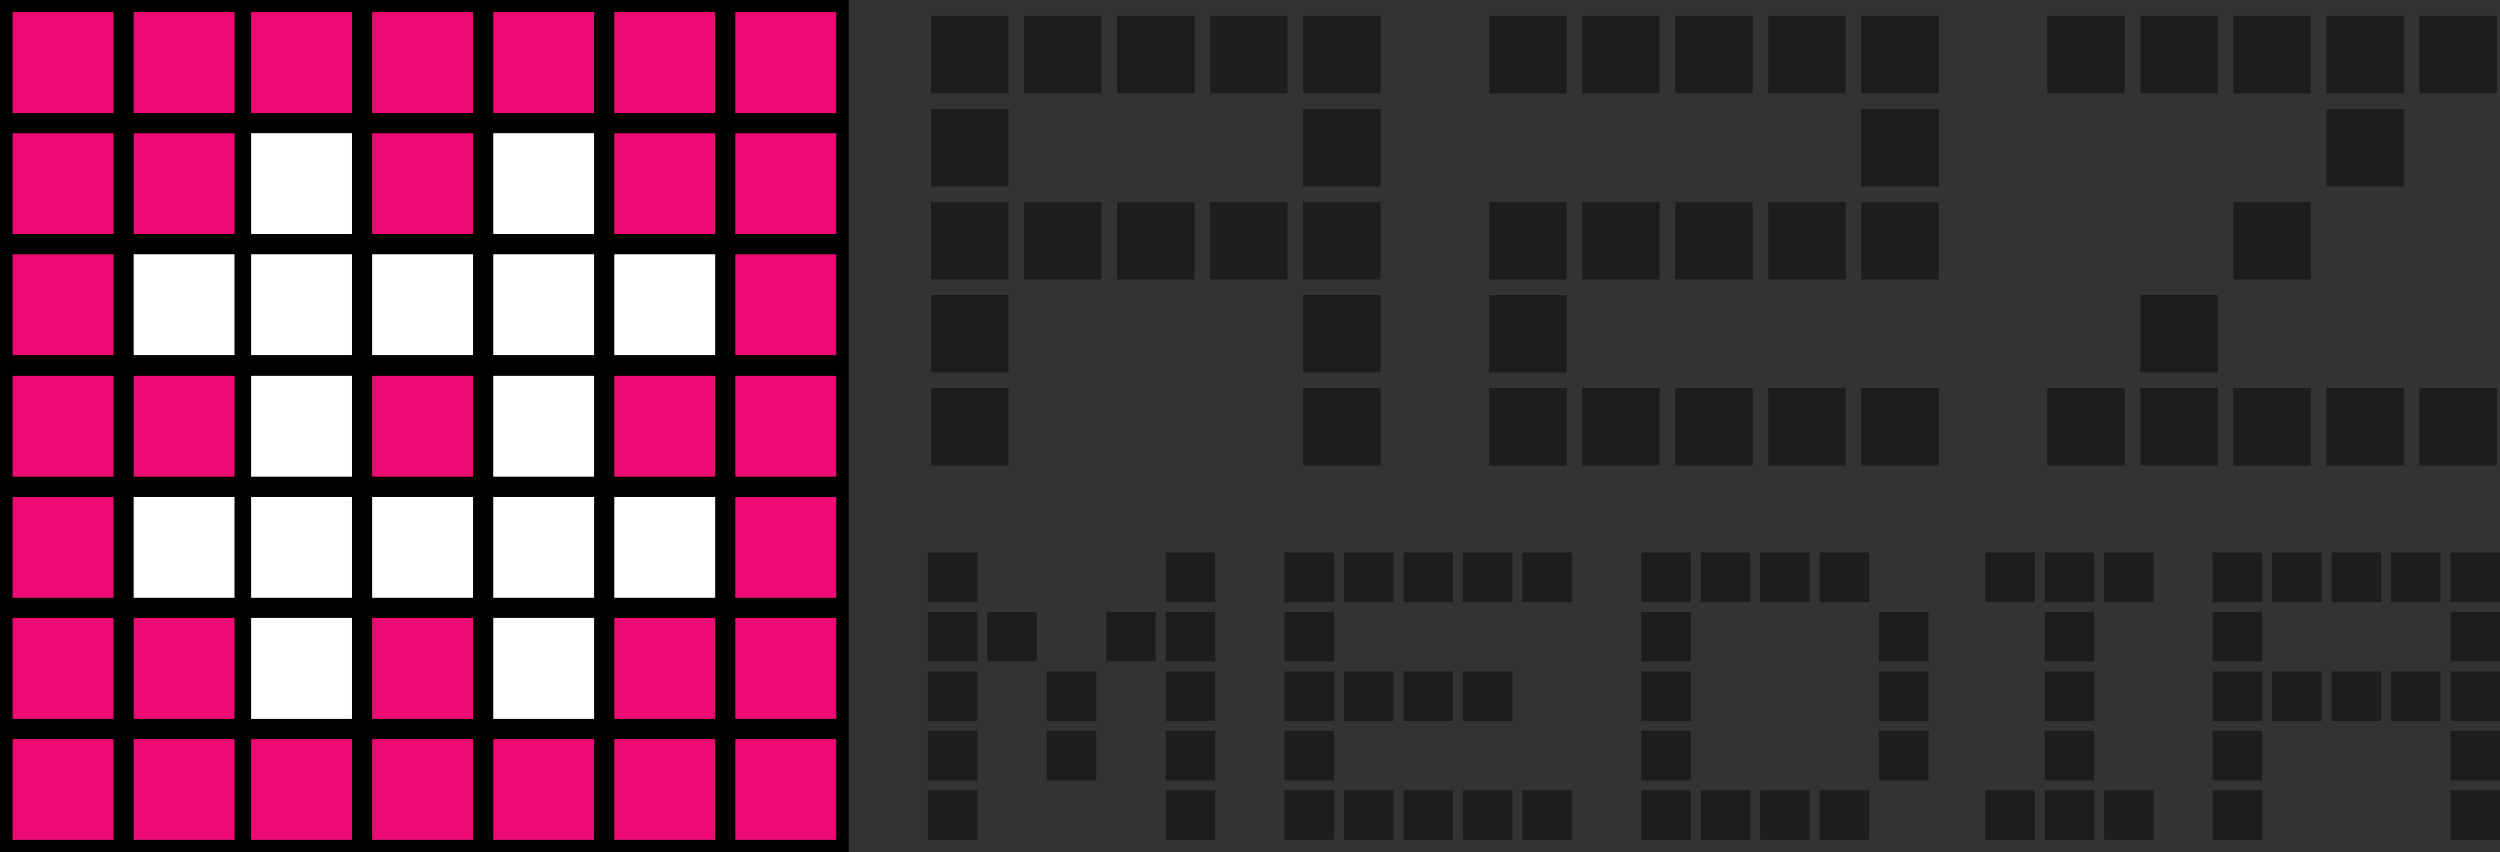 <svg xmlns="http://www.w3.org/2000/svg" id="Layer_1" data-name="Layer 1" viewBox="0 0 935.27 318.92"><rect x="0" y="0" width="935.27" height="318.92" fill="#333333" stroke="none"/><defs><style>      .cls-1 {        fill: #ed0b73;      }      .cls-1, .cls-2, .cls-3, .cls-4 {        stroke-width: 0px;      }      .cls-2 {        fill: #1d1d1b;      }      .cls-3 {        fill: #000;      }      .cls-4 {        fill: #fff;      }    </style></defs><g><path class="cls-2" d="M347.12,206.7h18.53v18.53h-18.53v-18.53h0ZM347.12,228.94h18.53v18.53h-18.53v-18.53ZM347.12,251.18h18.53v18.53h-18.53v-18.53ZM347.12,273.43h18.53v18.53h-18.53v-18.53ZM347.12,295.66h18.53v18.53h-18.53v-18.53ZM369.36,228.94h18.53v18.53h-18.53v-18.53ZM391.61,251.18h18.53v18.53h-18.53v-18.53ZM391.61,273.43h18.53v18.53h-18.53v-18.53ZM413.84,228.94h18.53v18.53h-18.53v-18.53ZM436.09,206.7h18.54v18.53h-18.54v-18.53h0ZM436.09,228.94h18.54v18.53h-18.54v-18.53ZM436.09,251.18h18.54v18.53h-18.54v-18.53ZM436.09,273.43h18.54v18.53h-18.54v-18.53ZM436.09,295.66h18.54v18.53h-18.54v-18.53Z"></path><path class="cls-2" d="M480.56,206.7h18.53v18.53h-18.53v-18.53h0ZM480.56,228.94h18.53v18.53h-18.53v-18.53ZM480.56,251.18h18.53v18.53h-18.53v-18.53ZM480.56,273.43h18.53v18.53h-18.53v-18.53ZM480.56,295.66h18.53v18.53h-18.53v-18.53ZM502.8,206.7h18.53v18.53h-18.53v-18.53h0ZM502.8,251.18h18.53v18.53h-18.53v-18.53ZM502.8,295.66h18.53v18.53h-18.53v-18.53ZM525.04,206.7h18.53v18.53h-18.53v-18.53h0ZM525.04,251.18h18.53v18.53h-18.53v-18.53ZM525.04,295.66h18.53v18.53h-18.53v-18.53ZM547.28,206.7h18.53v18.53h-18.53v-18.53h0ZM547.28,251.18h18.53v18.53h-18.53v-18.53ZM547.28,295.66h18.53v18.53h-18.53v-18.53ZM569.52,206.7h18.53v18.53h-18.53v-18.53h0ZM569.52,295.66h18.53v18.53h-18.53v-18.53Z"></path><path class="cls-2" d="M614,206.7h18.53v18.53h-18.53v-18.53h0ZM614,228.94h18.53v18.53h-18.53v-18.53ZM614,251.18h18.53v18.53h-18.53v-18.53ZM614,273.43h18.53v18.53h-18.53v-18.53ZM614,295.66h18.53v18.53h-18.53v-18.53ZM636.24,206.7h18.53v18.53h-18.53v-18.53h0ZM636.24,295.66h18.53v18.53h-18.53v-18.53ZM658.48,206.7h18.53v18.53h-18.53v-18.53h0ZM658.48,295.66h18.53v18.53h-18.53v-18.53ZM680.72,206.7h18.54v18.53h-18.54v-18.53h0ZM680.72,295.66h18.54v18.53h-18.54v-18.53ZM702.96,228.94h18.53v18.53h-18.53v-18.53ZM702.96,251.18h18.53v18.53h-18.53v-18.53ZM702.96,273.43h18.53v18.53h-18.53v-18.53Z"></path><path class="cls-2" d="M742.71,206.7h18.53v18.53h-18.53v-18.53h0ZM742.71,295.66h18.53v18.53h-18.53v-18.53ZM764.95,206.7h18.53v18.53h-18.53v-18.53h0ZM764.95,228.94h18.53v18.53h-18.53v-18.53ZM764.95,251.18h18.53v18.53h-18.53v-18.53ZM764.95,273.43h18.53v18.53h-18.53v-18.53ZM764.95,295.66h18.53v18.53h-18.53v-18.53ZM787.19,206.7h18.53v18.53h-18.53v-18.53h0ZM787.19,295.66h18.53v18.53h-18.53v-18.53Z"></path><path class="cls-2" d="M827.78,206.7h18.53v18.53h-18.53v-18.53h0ZM827.78,228.94h18.53v18.53h-18.53v-18.53ZM827.78,251.18h18.53v18.53h-18.53v-18.53ZM827.78,273.43h18.53v18.53h-18.53v-18.53ZM827.78,295.66h18.53v18.53h-18.53v-18.53ZM850.02,206.7h18.53v18.53h-18.53v-18.53h0ZM850.02,251.18h18.53v18.53h-18.53v-18.53ZM872.27,206.7h18.53v18.53h-18.53v-18.53h0ZM872.27,251.18h18.53v18.53h-18.53v-18.53ZM894.5,206.7h18.53v18.53h-18.53v-18.53h0ZM894.5,251.18h18.53v18.53h-18.53v-18.53ZM916.74,206.7h18.53v18.53h-18.53v-18.53h0ZM916.74,228.94h18.53v18.53h-18.53v-18.53ZM916.74,251.18h18.53v18.53h-18.53v-18.53ZM916.74,273.43h18.53v18.53h-18.53v-18.53ZM916.74,295.66h18.53v18.53h-18.53v-18.53Z"></path><path class="cls-2" d="M348.3,5.95h29.01v29.01h-29.01s0-29.01,0-29.01ZM348.3,40.77h29.01v28.98h-29.01v-28.98ZM348.3,75.55h29.01v29.01h-29.01s0-29.01,0-29.01ZM348.3,110.37h29.01v28.98h-29.01v-28.98ZM348.3,145.15h29.01v29.01h-29.01v-29.01ZM383.11,5.95h28.98v29.01h-28.98s0-29.01,0-29.01ZM383.11,75.55h28.98v29.01h-28.98s0-29.01,0-29.01ZM417.9,5.95h29.01v29.01h-29.01s0-29.01,0-29.01ZM417.9,75.55h29.01v29.01h-29.01s0-29.01,0-29.01ZM452.71,5.95h28.98v29.01h-28.98V5.95h0ZM452.71,75.55h28.98v29.01h-28.98v-29.01h0ZM487.5,5.95h29.01v29.01h-29.01s0-29.01,0-29.01ZM487.5,40.77h29.01v28.98h-29.01v-28.98ZM487.5,75.55h29.01v29.01h-29.01s0-29.01,0-29.01ZM487.5,110.37h29.01v28.98h-29.01v-28.98ZM487.5,145.15h29.01v29.01h-29.01v-29.01Z"></path><path class="cls-2" d="M557.1,5.95h29.01v29.01h-29.01s0-29.01,0-29.01ZM557.1,75.55h29.01v29.01h-29.01s0-29.01,0-29.01ZM557.1,110.37h29.01v28.98h-29.01v-28.98ZM557.1,145.15h29.01v29.01h-29.01v-29.01ZM591.91,5.95h28.98v29.01h-28.98s0-29.01,0-29.01ZM591.91,75.55h28.98v29.01h-28.98s0-29.01,0-29.01ZM591.91,145.15h28.98v29.01h-28.98v-29.01ZM626.7,5.95h29.01v29.01h-29.01s0-29.01,0-29.01ZM626.7,75.55h29.01v29.01h-29.01s0-29.01,0-29.01ZM626.7,145.15h29.01v29.01h-29.01v-29.01ZM661.51,5.95h28.98v29.01h-28.98s0-29.01,0-29.01ZM661.51,75.55h28.98v29.01h-28.98s0-29.01,0-29.01ZM661.51,145.15h28.98v29.01h-28.98v-29.01ZM696.3,5.95h29.01v29.01h-29.01s0-29.01,0-29.01ZM696.3,40.77h29.01v28.98h-29.01v-28.98ZM696.3,75.55h29.01v29.01h-29.01s0-29.01,0-29.01ZM696.3,145.15h29.01v29.01h-29.01v-29.01Z"></path><path class="cls-2" d="M765.9,5.95h29.01v29.01h-29.01s0-29.01,0-29.01ZM765.9,145.15h29.01v29.01h-29.01v-29.01ZM800.71,5.95h28.98v29.01h-28.98s0-29.01,0-29.01ZM800.71,110.37h28.98v28.98h-28.98v-28.98ZM800.71,145.15h28.98v29.01h-28.98v-29.01ZM835.5,5.95h29.01v29.01h-29.01s0-29.01,0-29.01ZM835.5,75.55h29.01v29.01h-29.01s0-29.01,0-29.01ZM835.5,145.15h29.01v29.01h-29.01v-29.01ZM870.31,5.95h28.98v29.01h-28.98s0-29.01,0-29.01ZM870.31,40.77h28.98v28.98h-28.98v-28.98ZM870.31,145.15h28.98v29.01h-28.98v-29.01ZM905.1,5.95h29.01v29.01h-29.01s0-29.01,0-29.01ZM905.1,145.15h29.01v29.01h-29.01v-29.01Z"></path></g><g><rect class="cls-3" width="317.53" height="318.92"></rect><rect class="cls-4" x="50.01" y="185.92" width="37.72" height="37.72"></rect><rect class="cls-4" x="184.53" y="140.61" width="37.72" height="37.72"></rect><rect class="cls-4" x="229.81" y="185.92" width="37.74" height="37.72"></rect><rect class="cls-4" x="184.53" y="185.92" width="37.72" height="37.72"></rect><rect class="cls-4" x="93.94" y="231.17" width="37.74" height="37.77"></rect><rect class="cls-4" x="93.94" y="185.92" width="37.74" height="37.72"></rect><rect class="cls-4" x="93.94" y="140.61" width="37.74" height="37.72"></rect><rect class="cls-4" x="139.22" y="185.92" width="37.75" height="37.72"></rect><rect class="cls-4" x="184.53" y="231.17" width="37.72" height="37.77"></rect><rect class="cls-4" x="50.01" y="95.12" width="37.72" height="37.72"></rect><rect class="cls-4" x="229.81" y="95.12" width="37.74" height="37.72"></rect><rect class="cls-4" x="184.53" y="49.82" width="37.72" height="37.72"></rect><rect class="cls-4" x="184.53" y="95.12" width="37.72" height="37.72"></rect><rect class="cls-4" x="93.94" y="95.12" width="37.74" height="37.72"></rect><rect class="cls-4" x="139.22" y="95.12" width="37.75" height="37.72"></rect><rect class="cls-4" x="93.94" y="49.82" width="37.74" height="37.72"></rect><path class="cls-1" d="M4.7,314.2h37.75v-37.72H4.7s0,37.72,0,37.72ZM50.01,314.2h37.72v-37.72h-37.72v37.72ZM93.94,314.2h37.74v-37.72h-37.74v37.72ZM139.22,314.2h37.75v-37.72h-37.75v37.72ZM184.53,314.2h37.72v-37.72h-37.72v37.72ZM229.81,314.2h37.74v-37.72h-37.74v37.72ZM275.09,314.2h37.75v-37.72h-37.75v37.72ZM4.7,268.94h37.75v-37.77H4.7s0,37.77,0,37.77ZM50.01,268.94h37.72v-37.77h-37.72v37.77ZM139.22,268.94h37.75v-37.77h-37.75v37.77ZM229.81,268.94h37.74v-37.77h-37.74v37.77ZM275.09,268.94h37.75v-37.77h-37.75v37.77ZM4.7,223.64h37.75v-37.72H4.7s0,37.72,0,37.72ZM275.09,223.64h37.75v-37.72h-37.75v37.72ZM4.7,178.33h37.75v-37.72H4.7s0,37.72,0,37.72ZM50.01,178.33h37.72v-37.72h-37.72v37.72ZM139.22,178.33h37.75v-37.72h-37.75v37.72ZM229.81,178.33h37.74v-37.72h-37.74v37.72ZM275.09,178.33h37.75v-37.72h-37.75v37.72ZM4.7,132.84h37.75v-37.72H4.7s0,37.72,0,37.72ZM275.09,132.84h37.75v-37.72h-37.75v37.72ZM4.7,87.54h37.75v-37.72H4.7s0,37.72,0,37.72ZM50.01,87.54h37.72v-37.72h-37.72v37.72ZM139.22,87.54h37.75v-37.72h-37.75v37.72ZM229.81,87.54h37.74v-37.72h-37.74v37.72ZM275.09,87.54h37.75v-37.72h-37.75v37.72ZM4.7,4.52h0v37.77h37.75V4.52s-37.75,0-37.75,0ZM50.01,42.29h37.72V4.52h-37.72v37.77ZM93.94,42.29h37.74V4.52h-37.74v37.77ZM139.22,42.29h37.75V4.52h-37.75v37.77ZM184.53,42.29h37.72V4.52h-37.72v37.77ZM229.81,42.29h37.74V4.52h-37.74v37.77ZM275.09,42.29h37.75V4.52h-37.75v37.77Z"></path></g></svg>